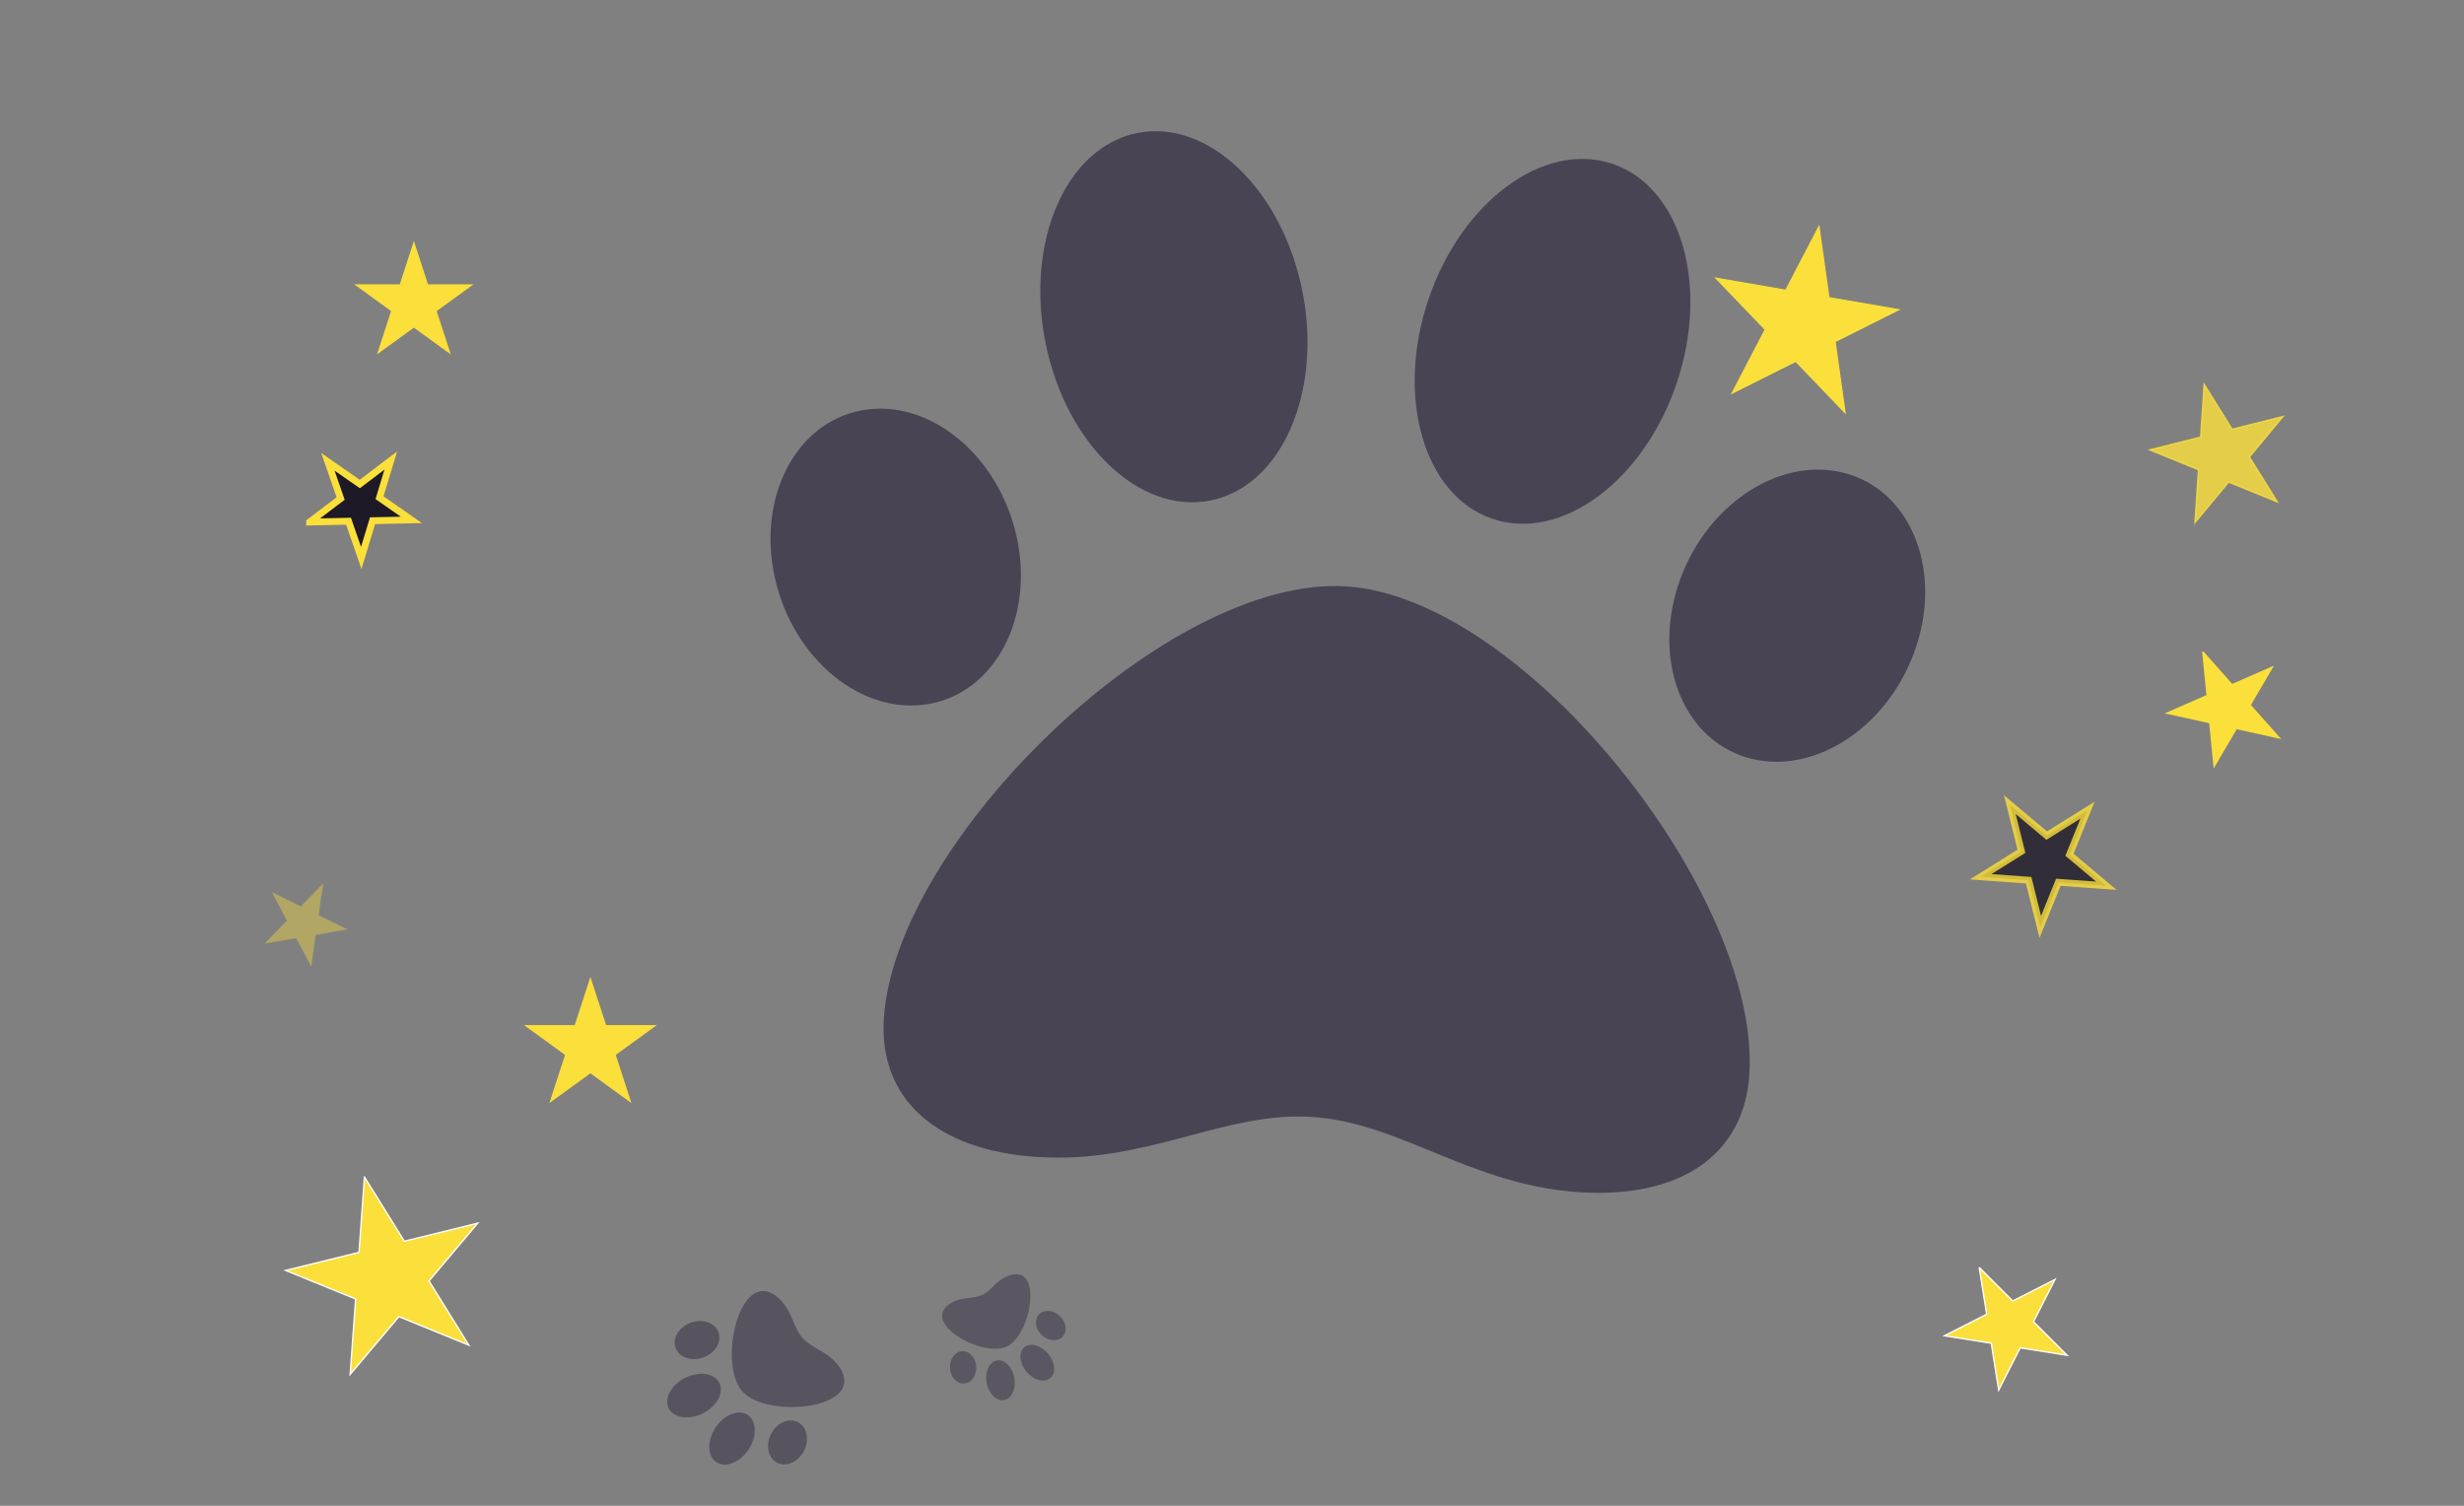 
<svg width="1800" height="1100" xmlns="http://www.w3.org/2000/svg">
 <rect width="100%" height="100%" fill="#808080" stroke="none"/>
 <g>
  <title>Layer 1</title>
  <path fill="#fbdf3b" d="m260.262,208.192l32.153,0l9.936,-30.545l9.936,30.545l32.153,0l-26.012,18.878l9.936,30.545l-26.012,-18.878l-26.012,18.878l9.936,-30.545l-26.012,-18.878z" id="svg_2" stroke="#fbdf3b"/>
  <path stroke="#fbdf3b" fill="#fbdf3b" d="m1250.068,214.552l51.651,0l15.961,-49.834l15.961,49.834l51.651,0l-41.787,30.799l15.961,49.834l-41.787,-30.8l-41.787,30.8l15.961,-49.834l-41.787,-30.799l-0,0z" id="svg_5" transform="rotate(9.777 1317.68 229.952)"/>
  <path fill="#fbdf3b" d="m1588.004,504.444l32.153,0l9.936,-30.545l9.936,30.545l32.153,0l-26.012,18.878l9.936,30.545l-26.012,-18.878l-26.012,18.878l9.936,-30.545l-26.012,-18.878z" id="svg_9" stroke="#fbdf3b" transform="rotate(48.4 1630.09 513.884)"/>
  <path stroke="#fbdf3b" stroke-width="5" fill="#1e1927" d="m223.672,357.183l28.426,0l8.784,-27.004l8.784,27.004l28.426,0l-22.997,16.689l8.784,27.004l-22.997,-16.69l-22.997,16.69l8.784,-27.004l-22.997,-16.689l0,0z" id="svg_10" transform="rotate(-37.165 260.881 365.528)"/>
  <path fill="#fbdf3b" d="m384.313,749.372l35.9,0l11.093,-34.105l11.093,34.105l35.9,0l-29.044,21.078l11.094,34.105l-29.044,-21.078l-29.044,21.078l11.094,-34.105l-29.044,-21.078l-0,0z" id="svg_1" stroke="#fbdf3b"/>
  <path opacity="0.8" stroke="#fbdf3b" stroke-width="5" fill="#1e1927" d="m1450.753,614.986l35.195,0l10.876,-33.435l10.876,33.435l35.195,0l-28.473,20.664l10.876,33.435l-28.473,-20.664l-28.473,20.664l10.876,-33.435l-28.473,-20.664l0,0z" id="svg_3" transform="rotate(40.049 1496.82 625.319)"/>
  <path opacity="0.8" stroke="#fbdf3b" fill="#fbdf3b" d="m1571.603,316.079l38.403,0l11.867,-36.86l11.867,36.86l38.403,0l-31.069,22.781l11.867,36.86l-31.069,-22.781l-31.069,22.781l11.867,-36.86l-31.069,-22.781l-0,0l-0,0z" id="svg_4" transform="rotate(-14.058 1621.87 327.47)"/>
  <path opacity="0.4" stroke-width="0" stroke="#1e1927" fill="#fbdf3b" d="m192.417,664.629l23.512,0l7.265,-22.336l7.265,22.336l23.512,0l-19.021,13.804l7.266,22.336l-19.021,-13.805l-19.021,13.805l7.266,-22.336l-19.021,-13.804l-0,0l0,0z" id="svg_6" transform="rotate(26.217 223.194 671.531)"/>
  <g id="svg_13">
   <rect y="-1.266" id="svg_12" width="1800" height="1100" x="65.369" fill="none"/>
   <g id="svg_14" class="currentLayer">
    <title>Layer 1</title>
    <path transform="rotate(3.718 980.142 482.072)" opstroke="null" id="svg_11" d="m980.15,428.255c-131.022,0 -316.789,206.478 -316.789,336.813c0,58.701 44.235,93.769 118.367,93.769c80.583,0 133.794,-42.184 198.422,-42.184c65.189,0 118.548,42.184 198.422,42.184c74.132,0 118.367,-35.069 118.367,-93.769c0,-130.335 -185.767,-336.813 -316.789,-336.813l-0,0zm-243.003,-21.21c-17.159,-58.28 -70.024,-96.023 -118.07,-84.317c-48.046,11.706 -73.076,68.439 -55.917,126.719c17.159,58.28 70.024,96.023 118.07,84.317c48.046,-11.706 73.076,-68.439 55.917,-126.719zm139.783,-34.951c51.049,-13.691 76.59,-83.997 57.055,-157.028s-76.755,-121.118 -127.804,-107.427s-76.59,83.997 -57.055,157.028c19.535,73.031 76.772,121.135 127.804,107.427zm464.277,-49.349c-48.046,-11.706 -100.894,26.037 -118.07,84.317c-17.159,58.28 7.87,115.013 55.917,126.719c48.046,11.706 100.894,-26.037 118.07,-84.317c17.159,-58.28 -7.87,-115.013 -55.917,-126.719zm-257.836,49.349c51.049,13.691 108.269,-34.396 127.804,-107.427c19.535,-73.031 -6.006,-143.32 -57.055,-157.028s-108.269,34.396 -127.804,107.427c-19.535,73.031 6.006,143.337 57.055,157.028z" fill="#494454" class="selected"/>
    <path transform="rotate(-131.48 548.338 1010.94)" opstroke="null" d="m548.339,1002.805c-19.812,0 -47.902,31.222 -47.902,50.93c0,8.876 6.689,14.179 17.898,14.179c12.185,0 20.231,-6.379 30.004,-6.379c9.857,0 17.926,6.379 30.004,6.379c11.21,0 17.898,-5.303 17.898,-14.179c0,-19.708 -28.09,-50.93 -47.902,-50.93zm-36.745,-3.207c-2.595,-8.813 -10.588,-14.52 -17.854,-12.75c-7.265,1.77 -11.05,10.349 -8.455,19.161c2.595,8.813 10.588,14.52 17.854,12.75c7.265,-1.77 11.05,-10.349 8.455,-19.161zm21.137,-5.285c7.719,-2.07 11.581,-12.701 8.627,-23.744s-11.606,-18.314 -19.325,-16.244s-11.581,12.701 -8.627,23.744c2.954,11.043 11.609,18.317 19.325,16.244zm70.204,-7.462c-7.265,-1.77 -15.256,3.937 -17.853,12.75c-2.595,8.813 1.19,17.391 8.455,19.161c7.265,1.77 15.256,-3.937 17.853,-12.75c2.595,-8.813 -1.19,-17.391 -8.455,-19.161zm-38.988,7.462c7.719,2.07 16.372,-5.201 19.325,-16.244c2.954,-11.043 -0.908,-21.672 -8.627,-23.744s-16.372,5.201 -19.325,16.244c-2.954,11.043 0.908,21.674 8.627,23.744z" fill="#494454" id="svg_8" opacity="0.74"/>
    <path transform="rotate(154.523 733.114 978.393)" opstroke="null" d="m733.115,972.607c-14.087,0 -34.059,22.199 -34.059,36.212c0,6.311 4.756,10.081 12.726,10.081c8.664,0 14.385,-4.535 21.333,-4.535c7.009,0 12.746,4.535 21.333,4.535c7.97,0 12.726,-3.77 12.726,-10.081c0,-14.013 -19.972,-36.212 -34.059,-36.212zm-26.126,-2.28c-1.845,-6.266 -7.528,-10.324 -12.694,-9.065c-5.166,1.259 -7.857,7.358 -6.012,13.624c1.845,6.266 7.528,10.324 12.694,9.065c5.166,-1.259 7.857,-7.358 6.012,-13.624zm15.029,-3.758c5.488,-1.472 8.234,-9.031 6.134,-16.883s-8.252,-13.022 -13.741,-11.55s-8.234,9.031 -6.134,16.883c2.1,7.852 8.254,13.024 13.741,11.55zm49.916,-5.306c-5.166,-1.259 -10.847,2.799 -12.694,9.065c-1.845,6.266 0.846,12.365 6.012,13.624c5.166,1.259 10.847,-2.799 12.694,-9.065c1.845,-6.266 -0.846,-12.365 -6.012,-13.624zm-27.721,5.306c5.488,1.472 11.64,-3.698 13.741,-11.55c2.1,-7.852 -0.646,-15.409 -6.134,-16.883s-11.64,3.698 -13.741,11.55c-2.1,7.852 0.646,15.411 6.134,16.883z" fill="#494454" opacity="0.67" id="svg_7"/>
   </g>
  </g>
  <path transform="rotate(45 1470.74 965.152)" id="svg_15" d="m1425.355,954.974l34.671,0l10.714,-32.937l10.714,32.937l34.671,0l-28.049,20.356l10.714,32.937l-28.049,-20.357l-28.049,20.357l10.714,-32.937l-28.049,-20.356z" stroke="#fff" fill="#fbdf3b"/>
  <path transform="rotate(58.17 290.605 929.798)" id="svg_16" d="m218.297,913.582l55.239,0l17.069,-52.477l17.069,52.477l55.239,0l-44.689,32.432l17.07,52.477l-44.689,-32.433l-44.689,32.433l17.07,-52.477l-44.689,-32.432z" stroke="#fff" fill="#fbdf3b"/>
 </g>

</svg>